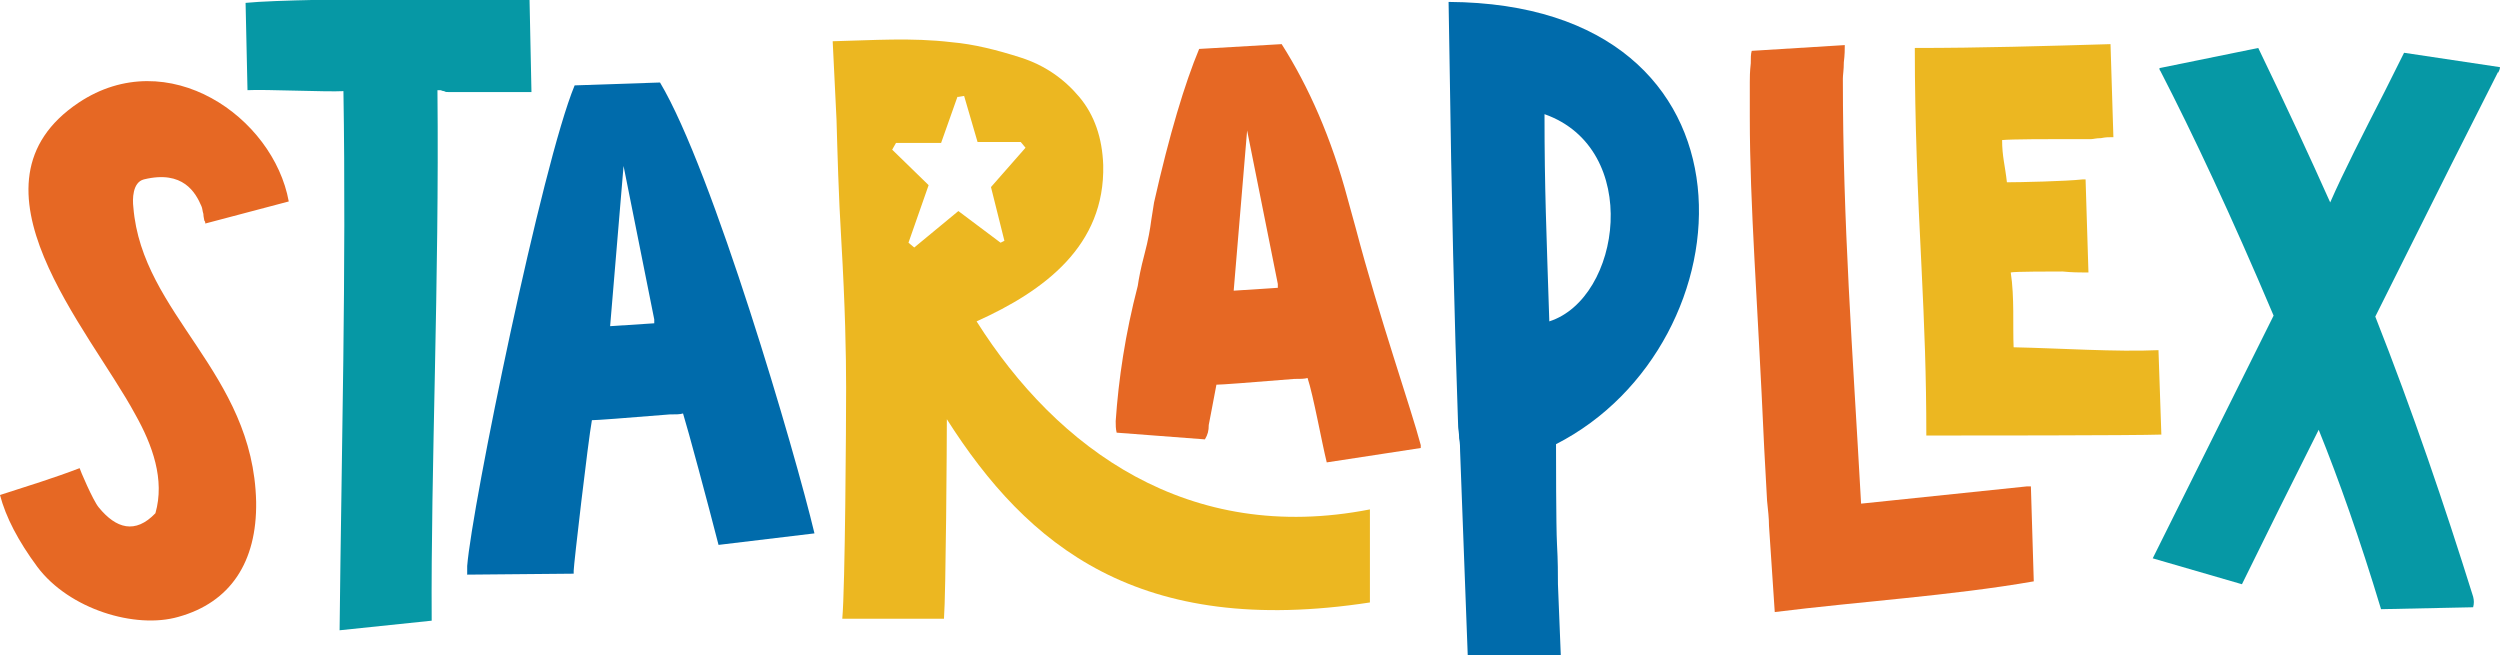 <?xml version="1.0" encoding="utf-8"?>
<!-- Generator: Adobe Illustrator 19.0.0, SVG Export Plug-In . SVG Version: 6.00 Build 0)  -->
<svg version="1.1" id="Layer_1" xmlns="http://www.w3.org/2000/svg" xmlns:xlink="http://www.w3.org/1999/xlink" x="0px" y="0px"
	 viewBox="0 0 260.6 68.3" enable-background="new 0 0 260.6 68.3" xml:space="preserve">
<g id="XMLID_838_">
	<path id="XMLID_855_" fill="#E66824" d="M26.7,52.3c0.1,6.3-2.7,10.5-8.1,12c-4.5,1.3-11.4-0.8-14.7-5.2c-2-2.7-3.3-5.2-3.9-7.5
		c2.8-0.9,5.7-1.8,8.3-2.8c0,0.1,1.4,3.4,2,4.1c1.8,2.2,3.8,2.8,5.9,0.6c1-3.5-0.3-7.1-2.1-10.3c-4.8-8.9-18.6-24-5.9-32.5
		c9.3-6.2,20.3,1.5,21.9,10.3l-8.7,2.3c0-0.1,0-0.2-0.1-0.3c0-0.1-0.1-0.4-0.1-0.7c-0.1-0.3-0.1-0.6-0.2-0.8c-0.6-1.4-1.9-3.8-6-2.8
		c-1.2,0.3-1.2,2.1-1.1,2.9C14.8,32.8,26.4,38.8,26.7,52.3"/>
	<path id="XMLID_854_" fill="#0698A5" d="M54.9,0c0.1,0,0.2,0,0.3,0l0.2,9.6c-0.2,0-0.3,0-0.5,0h-8c-0.3,0-0.5,0-0.6-0.1
		c-0.2,0-0.3-0.1-0.4-0.1h-0.3c0.2,20.1-0.7,39.4-0.6,55.3l-9.6,1c0.2-18.7,0.7-37.6,0.4-56.2c-1.7,0.1-8.2-0.2-10-0.1l-0.2-9.1
		c3-0.3,11.5-0.4,16-0.4h4h4.1H54.9z"/>
	<path id="XMLID_851_" fill="#006BAB" d="M68.2,33.3l-3.2-16L63.6,34l4.6-0.3V33.3z M68.8,8.6c5.5,9.2,14.1,38.6,16.1,47l-10,1.2
		c-1.1-4.3-3.2-12.1-3.7-13.7c-0.3,0.1-0.8,0.1-1.4,0.1c-4.9,0.4-7.6,0.6-8.1,0.6c-0.4,2.2-1.9,15.1-1.9,15.7c0,0.1,0,0.2,0,0.3
		l-11.1,0.1c0-0.3,0-0.6,0-0.9c0.5-6.3,7.8-41.9,11.2-50.1L68.8,8.6z"/>
	<path id="XMLID_848_" fill="#E66824" d="M133.2,29.6l-3.2-16l-1.4,16.7l4.6-0.3V29.6z M133.6,4.6c2.8,4.4,5.2,9.8,6.9,16.2l0.8,2.9
		c2.5,9.5,5.8,18.9,6.8,22.7c0,0.1,0,0.2,0,0.3l-9.8,1.5c-0.5-2-1.4-7-2-8.8c-0.3,0.1-0.8,0.1-1.4,0.1c-4.9,0.4-7.6,0.6-8.1,0.6
		c-0.4,2.2-0.7,3.6-0.8,4.2c0,0.6-0.1,1-0.4,1.5l-9.2-0.7c-0.1-0.4-0.1-0.8-0.1-1.2c0.3-4.4,1-9.1,2.3-14.1c0.1-0.7,0.3-1.8,0.7-3.3
		c0.4-1.5,0.6-2.7,0.7-3.5l0.3-1.9c1.6-7.1,3.2-12.4,4.7-16L133.6,4.6z"/>
	<path id="XMLID_845_" fill="#006BAB" d="M161,11.9c0,7.9,0.2,12.2,0.5,21.6C169,31.1,171.2,15.5,161,11.9 M162.2,46.3
		c0,0.9,0,8.6,0.1,10.4c0.1,1.8,0.1,3.2,0.1,4.2l0.3,7.5H153l-0.8-21.4c0-0.3,0-0.8-0.1-1.3c0-0.6-0.1-1-0.1-1.2
		c-0.4-11.3-0.7-24-0.9-38.3L151,0.2C184.9,0.4,182.6,35.9,162.2,46.3"/>
	<path id="XMLID_844_" fill="#E66824" d="M211.3,50.7c0.1,0,0.2,0,0.4,0l0.3,9.9c-8.6,1.5-18.2,2.1-27,3.2c-0.2-3-0.4-6-0.6-9v0
		c0-0.8-0.1-1.6-0.2-2.6l-0.3-5.5c-0.7-15.7-1.5-25.2-1.5-34.5V8.5c0-0.4,0-1,0.1-1.9c0-0.5,0-1,0.1-1.3l9.7-0.6l0,0
		c0,0.4,0,1-0.1,1.8c0,0.8-0.1,1.3-0.1,1.7c0,15.1,1,28.1,1.9,44.3L211.3,50.7z"/>
	<path id="XMLID_843_" fill="#ECB721" d="M225,36.5l0.3,8.8c-2.7,0.1-20.9,0.1-24.5,0.1c0-6.3-0.2-11.3-0.5-17.5
		c-0.4-7.9-0.7-15.1-0.7-22.9c6.9,0,13.6-0.2,20.4-0.4l0.3,9.7l-0.2,0c-0.3,0-0.6,0-1.1,0.1c-0.5,0-0.8,0.1-1,0.1h-2.9
		c-1.2,0-5.5,0-6.4,0.1c0,1.7,0.3,2.6,0.5,4.4c1.3,0,6.1-0.1,7.9-0.3c0.1,0,0.2,0,0.3,0l0.3,9.7c-0.2,0-0.3,0-0.5,0
		c-0.4,0-1.2,0-2.2-0.1c-1,0-5.1,0-5.4,0.1c0.4,2.6,0.2,5.6,0.3,7.8C214.7,36.3,220.6,36.7,225,36.5"/>
	<path id="XMLID_842_" fill="#0698A5" d="M225.1,7.1c0,0.1,0,0.2,0.1,0.3c3.4,6.6,7.4,15.1,11.8,25.5l-12.6,25.3l9.3,2.7l3.9-7.9
		l2.2-4.4l1.9-3.8c2.1,5.2,4.3,11.4,6.5,18.7l9.6-0.2c0.1-0.4,0.1-0.7,0-1.1c-3-9.6-6.3-19.3-10.2-29.2l7.9-15.8l4.9-9.7l0,0.1
		c0.1-0.2,0.2-0.4,0.2-0.6l-10-1.5l-2,4c-2.3,4.5-4.3,8.4-5.7,11.6c-2.1-4.7-4.6-10.1-7.5-16.1L225.1,7.1z"/>
	<path id="XMLID_839_" fill-rule="evenodd" clip-rule="evenodd" fill="#ECB721" d="M100.5,10l1.4,4.8l4.5,0l0,0l0.5,0.6l-3.6,4.1
		l1.4,5.6l-0.4,0.2L99.9,22l-4.6,3.8l-0.6-0.5l2.1-6L93,15.6l0.4-0.7l0,0l4.7,0l1.7-4.8l0.1,0L100.5,10z M98.7,43.7
		c8.4,13.2,20,22.8,44.1,19.1v-9.7c-18.9,3.7-32.6-6.3-41-19.6c7.1-3.2,13.4-7.9,13.2-16.3c-0.1-2.8-0.9-5.2-2.5-7.1
		c-1.6-1.9-3.6-3.3-6.1-4.1c-2.5-0.8-4.9-1.4-7.2-1.6c-4.2-0.5-8.2-0.2-12.4-0.1l0.4,8.2c0.1,3.4,0.2,7.6,0.5,12.6
		c0.4,6.8,0.5,11.9,0.5,15.3c0,3.9-0.1,20.8-0.4,24.1h10.6C98.6,61.9,98.7,46.1,98.7,43.7"/>
</g>
</svg>
